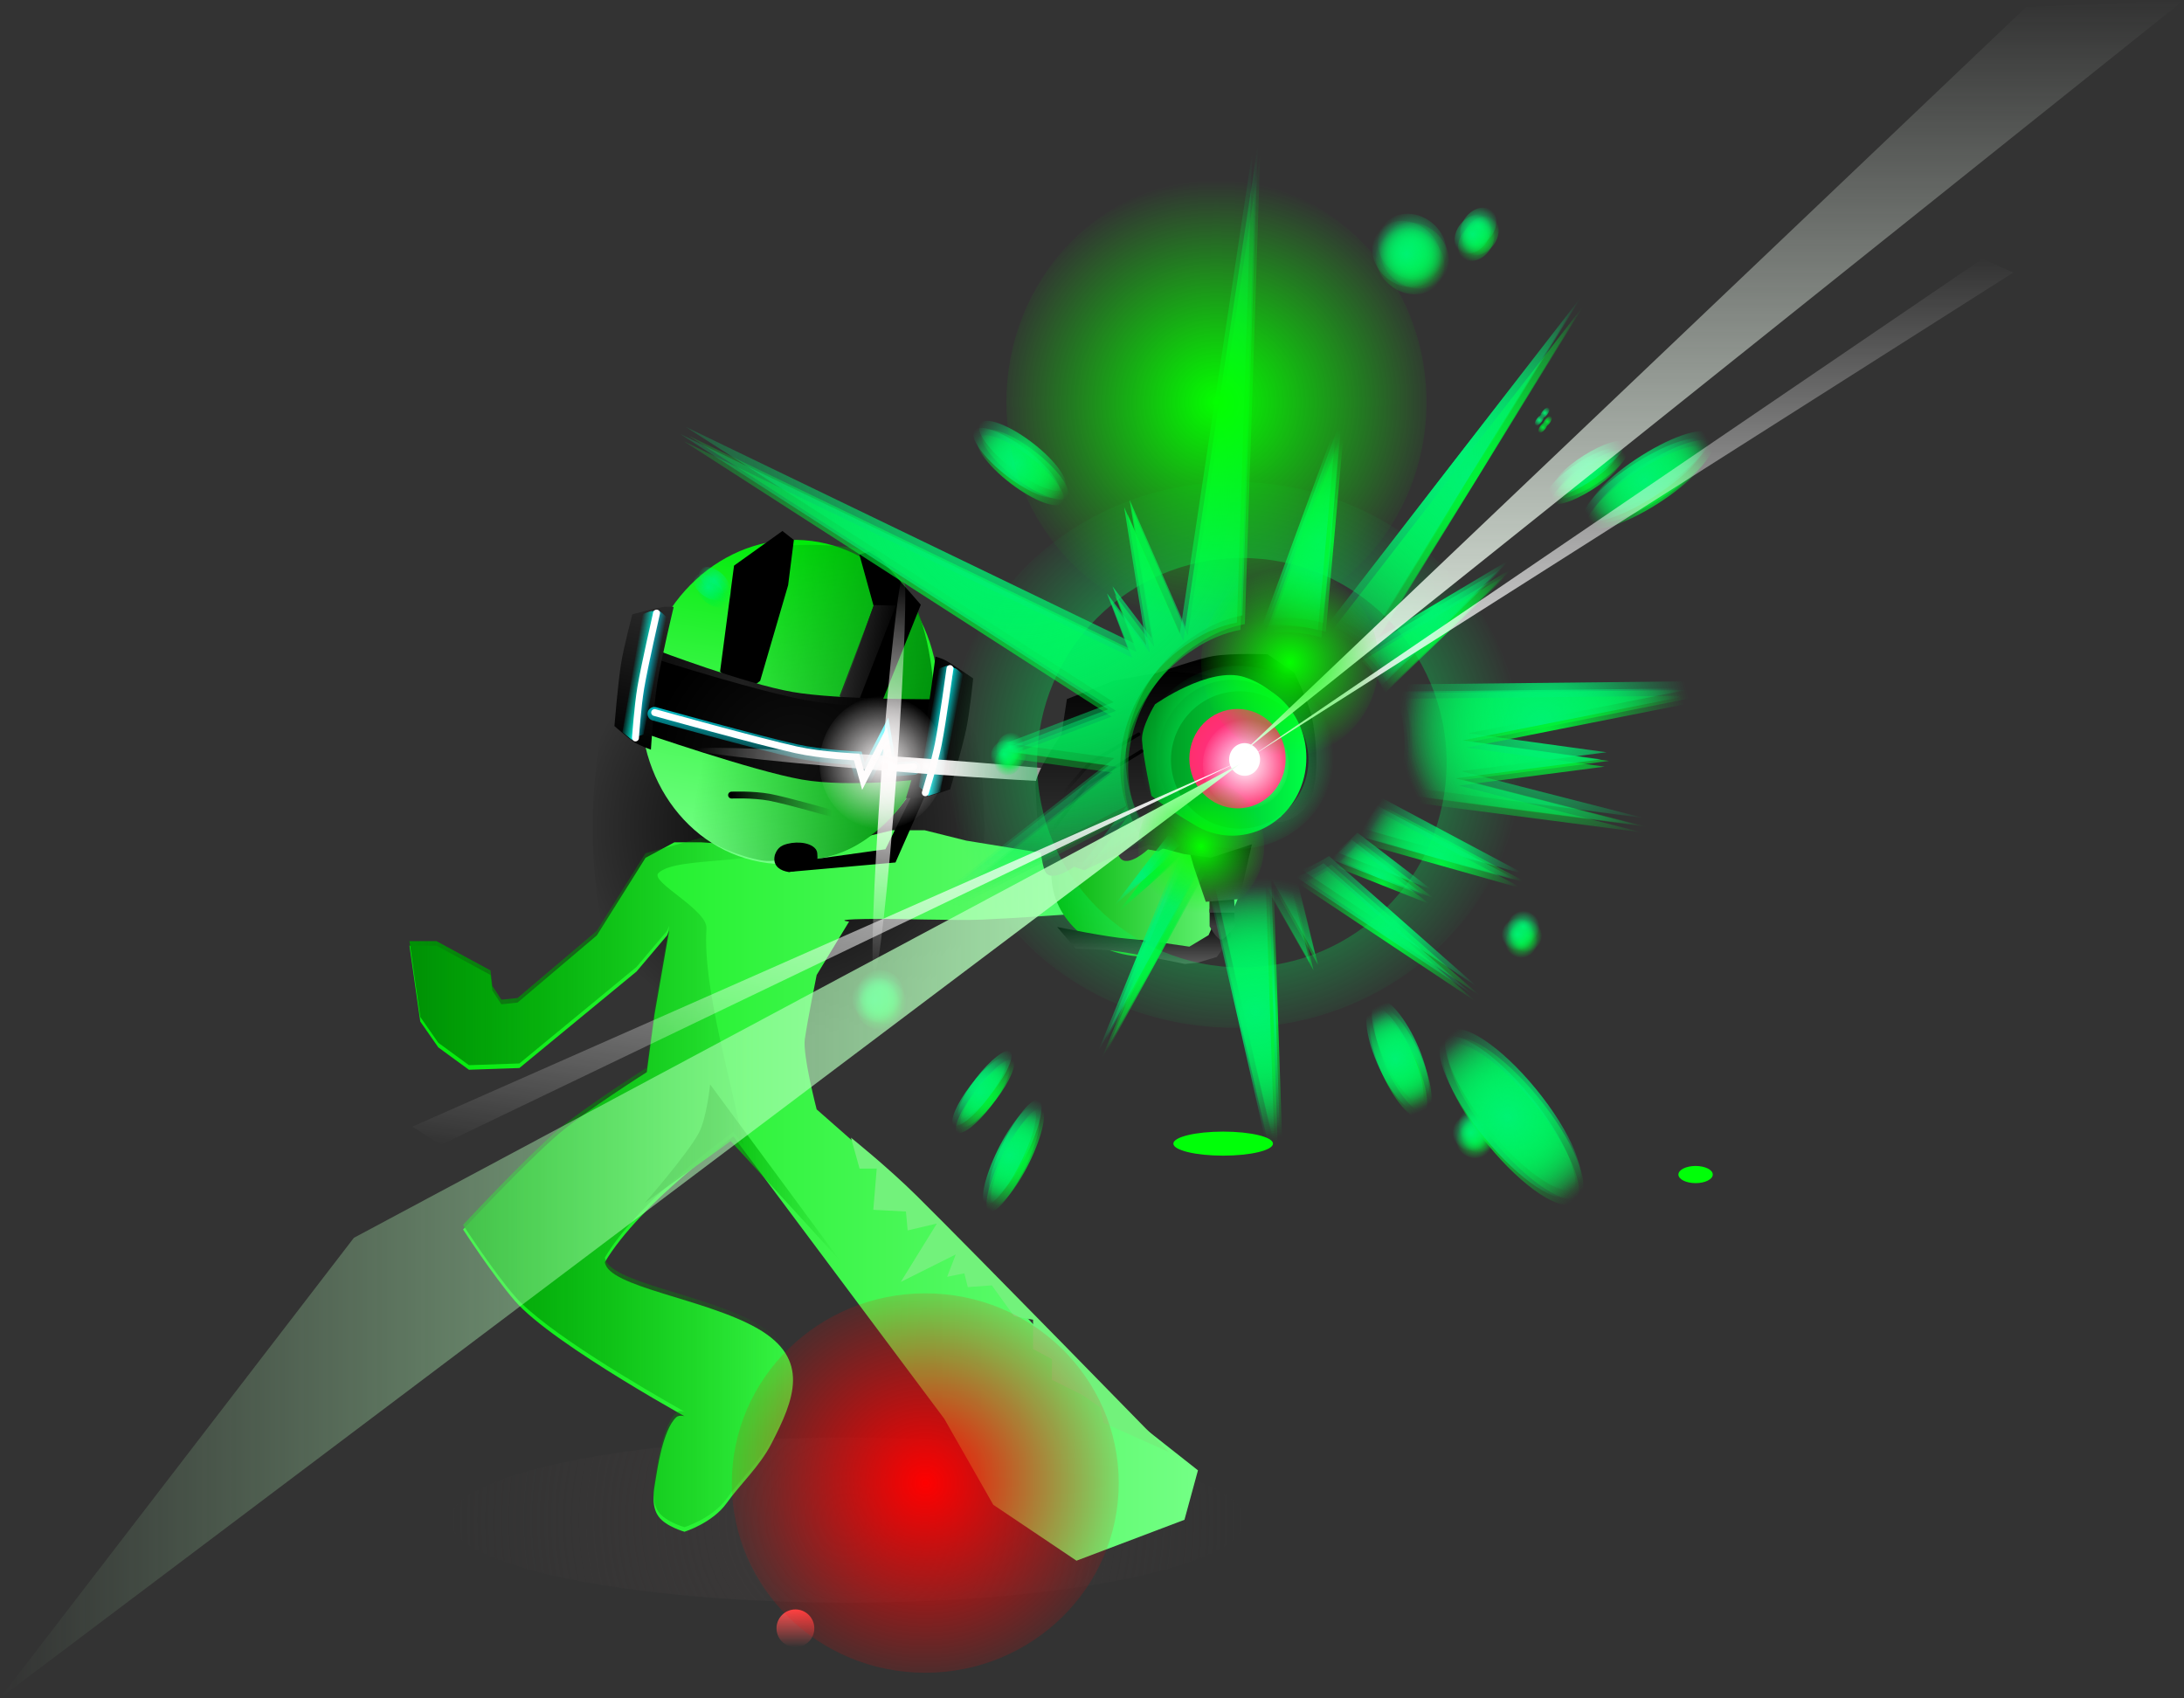 <svg version="1.1" xmlns="http://www.w3.org/2000/svg" xmlns:xlink="http://www.w3.org/1999/xlink" width="317.833" height="247.167" viewBox="0,0,317.833,247.167"><rect x="0" y="0" width="317.833" height="247.167" fill="#333333" stroke="none"/><defs><radialGradient cx="61.922" cy="184.284" r="30.617" gradientUnits="userSpaceOnUse" id="color-1"><stop offset="0" stop-color="#000000"/><stop offset="1" stop-color="#000000" stop-opacity="0"/></radialGradient><radialGradient cx="70.483" cy="285.076" r="57.808" gradientUnits="userSpaceOnUse" id="color-2"><stop offset="0" stop-color="#3c3939"/><stop offset="1" stop-color="#3c3939" stop-opacity="0"/></radialGradient><linearGradient x1="6.756" y1="241.588" x2="121.503" y2="241.588" gradientUnits="userSpaceOnUse" id="color-3"><stop offset="0" stop-color="#00eb08"/><stop offset="1" stop-color="#73ff85"/></linearGradient><linearGradient x1="50.506" y1="236.781" x2="69.506" y2="236.781" gradientUnits="userSpaceOnUse" id="color-4"><stop offset="0" stop-color="#06b90c"/><stop offset="1" stop-color="#06b90c" stop-opacity="0"/></linearGradient><linearGradient x1="6.756" y1="235.928" x2="62.574" y2="235.928" gradientUnits="userSpaceOnUse" id="color-5"><stop offset="0" stop-color="#009105"/><stop offset="1" stop-color="#009105" stop-opacity="0"/></linearGradient><linearGradient x1="66.362" y1="142.724" x2="57.827" y2="189.279" gradientUnits="userSpaceOnUse" id="color-6"><stop offset="0" stop-color="#00eb08"/><stop offset="1" stop-color="#73ff85"/></linearGradient><linearGradient x1="51.152" y1="164.135" x2="81.699" y2="169.735" gradientUnits="userSpaceOnUse" id="color-7"><stop offset="0" stop-color="#00940c" stop-opacity="0"/><stop offset="1" stop-color="#00940c"/></linearGradient><linearGradient x1="70.482" y1="158.985" x2="76.924" y2="160.166" gradientUnits="userSpaceOnUse" id="color-8"><stop offset="0" stop-color="#282828"/><stop offset="1" stop-color="#282828" stop-opacity="0"/></linearGradient><linearGradient x1="53.627" y1="180.881" x2="68.284" y2="180.881" gradientUnits="userSpaceOnUse" id="color-9"><stop offset="0" stop-color="#000000"/><stop offset="1" stop-color="#000000" stop-opacity="0"/></linearGradient><radialGradient cx="55.14" cy="163.326" r="21.122" gradientUnits="userSpaceOnUse" id="color-10"><stop offset="0" stop-color="#202020"/><stop offset="1" stop-color="#000000"/></radialGradient><radialGradient cx="62.888" cy="175.131" r="21.122" gradientUnits="userSpaceOnUse" id="color-11"><stop offset="0" stop-color="#101010"/><stop offset="1" stop-color="#000000"/></radialGradient><linearGradient x1="42.472" y1="151.658" x2="38.679" y2="172.345" gradientUnits="userSpaceOnUse" id="color-12"><stop offset="0" stop-color="#292929"/><stop offset="1" stop-color="#000000"/></linearGradient><linearGradient x1="41.099" y1="162.239" x2="39.075" y2="161.868" gradientUnits="userSpaceOnUse" id="color-13"><stop offset="0" stop-color="#00ffe6"/><stop offset="1" stop-color="#00ffe6" stop-opacity="0"/></linearGradient><linearGradient x1="40.57" y1="161.917" x2="42.594" y2="162.288" gradientUnits="userSpaceOnUse" id="color-14"><stop offset="0" stop-color="#00e6ff"/><stop offset="1" stop-color="#00e6ff" stop-opacity="0"/></linearGradient><linearGradient x1="80.903" y1="169.638" x2="87.619" y2="170.87" gradientUnits="userSpaceOnUse" id="color-15"><stop offset="0" stop-color="#000000"/><stop offset="1" stop-color="#151515"/></linearGradient><linearGradient x1="83.663" y1="170.286" x2="85.777" y2="170.673" gradientUnits="userSpaceOnUse" id="color-16"><stop offset="0" stop-color="#00ffff"/><stop offset="1" stop-color="#00ffff" stop-opacity="0"/></linearGradient><linearGradient x1="84.297" y1="170.177" x2="82.183" y2="169.79" gradientUnits="userSpaceOnUse" id="color-17"><stop offset="0" stop-color="#00ffff"/><stop offset="1" stop-color="#00ffff" stop-opacity="0"/></linearGradient><linearGradient x1="61.784" y1="168.784" x2="60.575" y2="175.377" gradientUnits="userSpaceOnUse" id="color-18"><stop offset="0" stop-color="#00f3ff"/><stop offset="1" stop-color="#00f3ff" stop-opacity="0"/></linearGradient><radialGradient cx="75.538" cy="174.83" r="9.71" gradientUnits="userSpaceOnUse" id="color-19"><stop offset="0" stop-color="#fffcfc"/><stop offset="1" stop-color="#fffcfc" stop-opacity="0"/></radialGradient><radialGradient cx="76.527" cy="176.479" r="29.13" gradientUnits="userSpaceOnUse" id="color-20"><stop offset="0" stop-color="#fffcfc"/><stop offset="1" stop-color="#fffcfc" stop-opacity="0"/></radialGradient><radialGradient cx="82.007" cy="175.35" r="33.678" gradientUnits="userSpaceOnUse" id="color-21"><stop offset="0" stop-color="#fffcfc"/><stop offset="1" stop-color="#fffcfc" stop-opacity="0"/></radialGradient><linearGradient x1="100.173" y1="191.058" x2="127.923" y2="191.058" gradientUnits="userSpaceOnUse" id="color-22"><stop offset="0" stop-color="#00b106"/><stop offset="1" stop-color="#73ff85"/></linearGradient><linearGradient x1="122.109" y1="159.54" x2="126.443" y2="186.222" gradientUnits="userSpaceOnUse" id="color-23"><stop offset="0" stop-color="#000000"/><stop offset="1" stop-color="#3c3c3c"/></linearGradient><linearGradient x1="114.901" y1="197.698" x2="114.901" y2="204.12" gradientUnits="userSpaceOnUse" id="color-24"><stop offset="0" stop-color="#000000"/><stop offset="1" stop-color="#5a5a5a"/></linearGradient><linearGradient x1="125.046" y1="195.34" x2="125.046" y2="198.637" gradientUnits="userSpaceOnUse" id="color-25"><stop offset="0" stop-color="#000000"/><stop offset="1" stop-color="#3c3c3c"/></linearGradient><linearGradient x1="125.026" y1="193.362" x2="125.026" y2="196.659" gradientUnits="userSpaceOnUse" id="color-26"><stop offset="0" stop-color="#000000"/><stop offset="1" stop-color="#3c3c3c"/></linearGradient><linearGradient x1="124.753" y1="183.208" x2="124.753" y2="195.076" gradientUnits="userSpaceOnUse" id="color-27"><stop offset="0" stop-color="#000000"/><stop offset="1" stop-color="#3c3c3c"/></linearGradient><linearGradient x1="115.752" y1="161.617" x2="115.752" y2="190.495" gradientUnits="userSpaceOnUse" id="color-28"><stop offset="0" stop-color="#000000"/><stop offset="1" stop-color="#3c3c3c"/></linearGradient><linearGradient x1="115.258" y1="173.516" x2="131.214" y2="173.516" gradientUnits="userSpaceOnUse" id="color-29"><stop offset="0" stop-color="#009622"/><stop offset="1" stop-color="#00ff46"/></linearGradient><linearGradient x1="115.696" y1="174.109" x2="137.28" y2="174.109" gradientUnits="userSpaceOnUse" id="color-30"><stop offset="0" stop-color="#009622"/><stop offset="1" stop-color="#00ff46"/></linearGradient><radialGradient cx="127.258" cy="174.241" r="7.234" gradientUnits="userSpaceOnUse" id="color-31"><stop offset="0" stop-color="#ff2e93"/><stop offset="1" stop-color="#ff2f6c"/></radialGradient><linearGradient x1="101.808" y1="176.549" x2="112.885" y2="176.549" gradientUnits="userSpaceOnUse" id="color-32"><stop offset="0" stop-color="#000000" stop-opacity="0"/><stop offset="1" stop-color="#000000"/></linearGradient><linearGradient x1="99.588" y1="178.835" x2="113.811" y2="178.835" gradientUnits="userSpaceOnUse" id="color-33"><stop offset="0" stop-color="#000000" stop-opacity="0"/><stop offset="1" stop-color="#000000"/></linearGradient><radialGradient cx="124.142" cy="76.34" r="0.003" gradientUnits="userSpaceOnUse" id="color-34"><stop offset="0" stop-color="#00f138"/><stop offset="1" stop-color="#00f138" stop-opacity="0"/></radialGradient><radialGradient cx="96.5" cy="135.708" r="60.116" gradientUnits="userSpaceOnUse" id="color-35"><stop offset="0" stop-color="#00f138"/><stop offset="1" stop-color="#00f138" stop-opacity="0"/></radialGradient><radialGradient cx="130.966" cy="211.218" r="18.317" gradientUnits="userSpaceOnUse" id="color-36"><stop offset="0" stop-color="#00f138"/><stop offset="1" stop-color="#00f138" stop-opacity="0"/></radialGradient><radialGradient cx="157.467" cy="188.918" r="11.667" gradientUnits="userSpaceOnUse" id="color-37"><stop offset="0" stop-color="#00f138"/><stop offset="1" stop-color="#00f138" stop-opacity="0"/></radialGradient><radialGradient cx="150.316" cy="199.422" r="15.359" gradientUnits="userSpaceOnUse" id="color-38"><stop offset="0" stop-color="#00f138"/><stop offset="1" stop-color="#00f138" stop-opacity="0"/></radialGradient><radialGradient cx="113.892" cy="202.959" r="14.954" gradientUnits="userSpaceOnUse" id="color-39"><stop offset="0" stop-color="#00f138"/><stop offset="1" stop-color="#00f138" stop-opacity="0"/></radialGradient><radialGradient cx="148.886" cy="191.817" r="7.254" gradientUnits="userSpaceOnUse" id="color-40"><stop offset="0" stop-color="#00f138"/><stop offset="1" stop-color="#00f138" stop-opacity="0"/></radialGradient><radialGradient cx="114.936" cy="191.829" r="5.986" gradientUnits="userSpaceOnUse" id="color-41"><stop offset="0" stop-color="#00f138"/><stop offset="1" stop-color="#00f138" stop-opacity="0"/></radialGradient><radialGradient cx="172.579" cy="169.623" r="20.789" gradientUnits="userSpaceOnUse" id="color-42"><stop offset="0" stop-color="#00f138"/><stop offset="1" stop-color="#00f138" stop-opacity="0"/></radialGradient><radialGradient cx="161.996" cy="133.38" r="29.599" gradientUnits="userSpaceOnUse" id="color-43"><stop offset="0" stop-color="#00f138"/><stop offset="1" stop-color="#00f138" stop-opacity="0"/></radialGradient><radialGradient cx="156.212" cy="153.441" r="12.407" gradientUnits="userSpaceOnUse" id="color-44"><stop offset="0" stop-color="#00f138"/><stop offset="1" stop-color="#00f138" stop-opacity="0"/></radialGradient><radialGradient cx="140.084" cy="142.537" r="15.01" gradientUnits="userSpaceOnUse" id="color-45"><stop offset="0" stop-color="#00f138"/><stop offset="1" stop-color="#00f138" stop-opacity="0"/></radialGradient><radialGradient cx="96.307" cy="131.425" r="7.775" gradientUnits="userSpaceOnUse" id="color-46"><stop offset="0" stop-color="#00f138"/><stop offset="1" stop-color="#00f138" stop-opacity="0"/></radialGradient><radialGradient cx="94.514" cy="173.803" r="2.155" gradientUnits="userSpaceOnUse" id="color-47"><stop offset="0" stop-color="#00f138"/><stop offset="1" stop-color="#00f138" stop-opacity="0"/></radialGradient><radialGradient cx="51.444" cy="149.507" r="2.522" gradientUnits="userSpaceOnUse" id="color-48"><stop offset="0" stop-color="#00f138"/><stop offset="1" stop-color="#00f138" stop-opacity="0"/></radialGradient><radialGradient cx="162.408" cy="228.915" r="2.732" gradientUnits="userSpaceOnUse" id="color-49"><stop offset="0" stop-color="#00f138"/><stop offset="1" stop-color="#00f138" stop-opacity="0"/></radialGradient><radialGradient cx="169.207" cy="200.033" r="2.394" gradientUnits="userSpaceOnUse" id="color-50"><stop offset="0" stop-color="#00f138"/><stop offset="1" stop-color="#00f138" stop-opacity="0"/></radialGradient><radialGradient cx="187.633" cy="133.905" r="9.787" gradientUnits="userSpaceOnUse" id="color-51"><stop offset="0" stop-color="#00f138"/><stop offset="1" stop-color="#00f138" stop-opacity="0"/></radialGradient><radialGradient cx="178.752" cy="132.824" r="5.717" gradientUnits="userSpaceOnUse" id="color-52"><stop offset="0" stop-color="#00f138"/><stop offset="1" stop-color="#00f138" stop-opacity="0"/></radialGradient><radialGradient cx="162.64" cy="98.132" r="3.112" gradientUnits="userSpaceOnUse" id="color-53"><stop offset="0" stop-color="#00f138"/><stop offset="1" stop-color="#00f138" stop-opacity="0"/></radialGradient><radialGradient cx="153.017" cy="101.008" r="5.253" gradientUnits="userSpaceOnUse" id="color-54"><stop offset="0" stop-color="#00f138"/><stop offset="1" stop-color="#00f138" stop-opacity="0"/></radialGradient><radialGradient cx="172.339" cy="125.187" r="0.958" gradientUnits="userSpaceOnUse" id="color-55"><stop offset="0" stop-color="#00f138"/><stop offset="1" stop-color="#00f138" stop-opacity="0"/></radialGradient><radialGradient cx="95.235" cy="232.236" r="7.711" gradientUnits="userSpaceOnUse" id="color-56"><stop offset="0" stop-color="#00f138"/><stop offset="1" stop-color="#00f138" stop-opacity="0"/></radialGradient><radialGradient cx="90.825" cy="222.968" r="6.105" gradientUnits="userSpaceOnUse" id="color-57"><stop offset="0" stop-color="#00f138"/><stop offset="1" stop-color="#00f138" stop-opacity="0"/></radialGradient><radialGradient cx="75.695" cy="209.549" r="3.467" gradientUnits="userSpaceOnUse" id="color-58"><stop offset="0" stop-color="#00f138"/><stop offset="1" stop-color="#00f138" stop-opacity="0"/></radialGradient><radialGradient cx="167.703" cy="226.611" r="14.313" gradientUnits="userSpaceOnUse" id="color-59"><stop offset="0" stop-color="#00f138"/><stop offset="1" stop-color="#00f138" stop-opacity="0"/></radialGradient><radialGradient cx="151.335" cy="218.135" r="7.422" gradientUnits="userSpaceOnUse" id="color-60"><stop offset="0" stop-color="#00f138"/><stop offset="1" stop-color="#00f138" stop-opacity="0"/></radialGradient><radialGradient cx="123.789" cy="75.079" r="0.003" gradientUnits="userSpaceOnUse" id="color-61"><stop offset="0" stop-color="#00f273"/><stop offset="1" stop-color="#00f273" stop-opacity="0"/></radialGradient><radialGradient cx="96.147" cy="134.447" r="60.116" gradientUnits="userSpaceOnUse" id="color-62"><stop offset="0" stop-color="#00f273"/><stop offset="1" stop-color="#00f273" stop-opacity="0"/></radialGradient><radialGradient cx="130.613" cy="209.956" r="18.317" gradientUnits="userSpaceOnUse" id="color-63"><stop offset="0" stop-color="#00f273"/><stop offset="1" stop-color="#00f273" stop-opacity="0"/></radialGradient><radialGradient cx="157.114" cy="187.657" r="11.667" gradientUnits="userSpaceOnUse" id="color-64"><stop offset="0" stop-color="#00f273"/><stop offset="1" stop-color="#00f273" stop-opacity="0"/></radialGradient><radialGradient cx="149.963" cy="198.161" r="15.359" gradientUnits="userSpaceOnUse" id="color-65"><stop offset="0" stop-color="#00f273"/><stop offset="1" stop-color="#00f273" stop-opacity="0"/></radialGradient><radialGradient cx="113.539" cy="201.697" r="14.954" gradientUnits="userSpaceOnUse" id="color-66"><stop offset="0" stop-color="#00f273"/><stop offset="1" stop-color="#00f273" stop-opacity="0"/></radialGradient><radialGradient cx="148.533" cy="190.556" r="7.254" gradientUnits="userSpaceOnUse" id="color-67"><stop offset="0" stop-color="#00f273"/><stop offset="1" stop-color="#00f273" stop-opacity="0"/></radialGradient><radialGradient cx="114.584" cy="190.568" r="5.986" gradientUnits="userSpaceOnUse" id="color-68"><stop offset="0" stop-color="#00f273"/><stop offset="1" stop-color="#00f273" stop-opacity="0"/></radialGradient><radialGradient cx="172.226" cy="168.362" r="20.789" gradientUnits="userSpaceOnUse" id="color-69"><stop offset="0" stop-color="#00f273"/><stop offset="1" stop-color="#00f273" stop-opacity="0"/></radialGradient><radialGradient cx="161.643" cy="132.119" r="29.599" gradientUnits="userSpaceOnUse" id="color-70"><stop offset="0" stop-color="#00f273"/><stop offset="1" stop-color="#00f273" stop-opacity="0"/></radialGradient><radialGradient cx="155.859" cy="152.18" r="12.407" gradientUnits="userSpaceOnUse" id="color-71"><stop offset="0" stop-color="#00f273"/><stop offset="1" stop-color="#00f273" stop-opacity="0"/></radialGradient><radialGradient cx="139.731" cy="141.276" r="15.01" gradientUnits="userSpaceOnUse" id="color-72"><stop offset="0" stop-color="#00f273"/><stop offset="1" stop-color="#00f273" stop-opacity="0"/></radialGradient><radialGradient cx="95.954" cy="130.163" r="7.775" gradientUnits="userSpaceOnUse" id="color-73"><stop offset="0" stop-color="#00f273"/><stop offset="1" stop-color="#00f273" stop-opacity="0"/></radialGradient><radialGradient cx="94.161" cy="172.542" r="2.155" gradientUnits="userSpaceOnUse" id="color-74"><stop offset="0" stop-color="#00f273"/><stop offset="1" stop-color="#00f273" stop-opacity="0"/></radialGradient><radialGradient cx="51.092" cy="148.246" r="2.522" gradientUnits="userSpaceOnUse" id="color-75"><stop offset="0" stop-color="#00f273"/><stop offset="1" stop-color="#00f273" stop-opacity="0"/></radialGradient><radialGradient cx="162.055" cy="227.653" r="2.732" gradientUnits="userSpaceOnUse" id="color-76"><stop offset="0" stop-color="#00f273"/><stop offset="1" stop-color="#00f273" stop-opacity="0"/></radialGradient><radialGradient cx="168.854" cy="198.772" r="2.394" gradientUnits="userSpaceOnUse" id="color-77"><stop offset="0" stop-color="#00f273"/><stop offset="1" stop-color="#00f273" stop-opacity="0"/></radialGradient><radialGradient cx="187.28" cy="132.644" r="9.787" gradientUnits="userSpaceOnUse" id="color-78"><stop offset="0" stop-color="#00f273"/><stop offset="1" stop-color="#00f273" stop-opacity="0"/></radialGradient><radialGradient cx="178.399" cy="131.562" r="5.717" gradientUnits="userSpaceOnUse" id="color-79"><stop offset="0" stop-color="#00f273"/><stop offset="1" stop-color="#00f273" stop-opacity="0"/></radialGradient><radialGradient cx="162.287" cy="96.87" r="3.112" gradientUnits="userSpaceOnUse" id="color-80"><stop offset="0" stop-color="#00f273"/><stop offset="1" stop-color="#00f273" stop-opacity="0"/></radialGradient><radialGradient cx="152.664" cy="99.747" r="5.253" gradientUnits="userSpaceOnUse" id="color-81"><stop offset="0" stop-color="#00f273"/><stop offset="1" stop-color="#00f273" stop-opacity="0"/></radialGradient><radialGradient cx="171.986" cy="123.926" r="0.958" gradientUnits="userSpaceOnUse" id="color-82"><stop offset="0" stop-color="#00f273"/><stop offset="1" stop-color="#00f273" stop-opacity="0"/></radialGradient><radialGradient cx="94.882" cy="230.975" r="7.711" gradientUnits="userSpaceOnUse" id="color-83"><stop offset="0" stop-color="#00f273"/><stop offset="1" stop-color="#00f273" stop-opacity="0"/></radialGradient><radialGradient cx="90.472" cy="221.707" r="6.105" gradientUnits="userSpaceOnUse" id="color-84"><stop offset="0" stop-color="#00f273"/><stop offset="1" stop-color="#00f273" stop-opacity="0"/></radialGradient><radialGradient cx="75.342" cy="208.288" r="3.467" gradientUnits="userSpaceOnUse" id="color-85"><stop offset="0" stop-color="#00f273"/><stop offset="1" stop-color="#00f273" stop-opacity="0"/></radialGradient><radialGradient cx="167.35" cy="225.35" r="14.313" gradientUnits="userSpaceOnUse" id="color-86"><stop offset="0" stop-color="#00f273"/><stop offset="1" stop-color="#00f273" stop-opacity="0"/></radialGradient><radialGradient cx="150.982" cy="216.874" r="7.422" gradientUnits="userSpaceOnUse" id="color-87"><stop offset="0" stop-color="#00f273"/><stop offset="1" stop-color="#00f273" stop-opacity="0"/></radialGradient><radialGradient cx="123.504" cy="77.171" r="0.003" gradientUnits="userSpaceOnUse" id="color-88"><stop offset="0" stop-color="#00f138"/><stop offset="1" stop-color="#00f138" stop-opacity="0"/></radialGradient><radialGradient cx="95.862" cy="136.539" r="60.116" gradientUnits="userSpaceOnUse" id="color-89"><stop offset="0" stop-color="#00f138"/><stop offset="1" stop-color="#00f138" stop-opacity="0"/></radialGradient><radialGradient cx="130.328" cy="212.049" r="18.317" gradientUnits="userSpaceOnUse" id="color-90"><stop offset="0" stop-color="#00f138"/><stop offset="1" stop-color="#00f138" stop-opacity="0"/></radialGradient><radialGradient cx="156.829" cy="189.749" r="11.667" gradientUnits="userSpaceOnUse" id="color-91"><stop offset="0" stop-color="#00f138"/><stop offset="1" stop-color="#00f138" stop-opacity="0"/></radialGradient><radialGradient cx="149.678" cy="200.253" r="15.359" gradientUnits="userSpaceOnUse" id="color-92"><stop offset="0" stop-color="#00f138"/><stop offset="1" stop-color="#00f138" stop-opacity="0"/></radialGradient><radialGradient cx="113.254" cy="203.79" r="14.954" gradientUnits="userSpaceOnUse" id="color-93"><stop offset="0" stop-color="#00f138"/><stop offset="1" stop-color="#00f138" stop-opacity="0"/></radialGradient><radialGradient cx="148.249" cy="192.649" r="7.254" gradientUnits="userSpaceOnUse" id="color-94"><stop offset="0" stop-color="#00f138"/><stop offset="1" stop-color="#00f138" stop-opacity="0"/></radialGradient><radialGradient cx="114.299" cy="192.66" r="5.986" gradientUnits="userSpaceOnUse" id="color-95"><stop offset="0" stop-color="#00f138"/><stop offset="1" stop-color="#00f138" stop-opacity="0"/></radialGradient><radialGradient cx="171.941" cy="170.455" r="20.789" gradientUnits="userSpaceOnUse" id="color-96"><stop offset="0" stop-color="#00f138"/><stop offset="1" stop-color="#00f138" stop-opacity="0"/></radialGradient><radialGradient cx="161.358" cy="134.211" r="29.599" gradientUnits="userSpaceOnUse" id="color-97"><stop offset="0" stop-color="#00f138"/><stop offset="1" stop-color="#00f138" stop-opacity="0"/></radialGradient><radialGradient cx="155.574" cy="154.273" r="12.407" gradientUnits="userSpaceOnUse" id="color-98"><stop offset="0" stop-color="#00f138"/><stop offset="1" stop-color="#00f138" stop-opacity="0"/></radialGradient><radialGradient cx="139.446" cy="143.368" r="15.01" gradientUnits="userSpaceOnUse" id="color-99"><stop offset="0" stop-color="#00f138"/><stop offset="1" stop-color="#00f138" stop-opacity="0"/></radialGradient><radialGradient cx="95.669" cy="132.256" r="7.775" gradientUnits="userSpaceOnUse" id="color-100"><stop offset="0" stop-color="#00f138"/><stop offset="1" stop-color="#00f138" stop-opacity="0"/></radialGradient><radialGradient cx="93.876" cy="174.635" r="2.155" gradientUnits="userSpaceOnUse" id="color-101"><stop offset="0" stop-color="#00f138"/><stop offset="1" stop-color="#00f138" stop-opacity="0"/></radialGradient><radialGradient cx="50.807" cy="150.339" r="2.522" gradientUnits="userSpaceOnUse" id="color-102"><stop offset="0" stop-color="#00f138"/><stop offset="1" stop-color="#00f138" stop-opacity="0"/></radialGradient><radialGradient cx="161.77" cy="229.746" r="2.732" gradientUnits="userSpaceOnUse" id="color-103"><stop offset="0" stop-color="#00f138"/><stop offset="1" stop-color="#00f138" stop-opacity="0"/></radialGradient><radialGradient cx="168.569" cy="200.864" r="2.394" gradientUnits="userSpaceOnUse" id="color-104"><stop offset="0" stop-color="#00f138"/><stop offset="1" stop-color="#00f138" stop-opacity="0"/></radialGradient><radialGradient cx="186.995" cy="134.736" r="9.787" gradientUnits="userSpaceOnUse" id="color-105"><stop offset="0" stop-color="#00f138"/><stop offset="1" stop-color="#00f138" stop-opacity="0"/></radialGradient><radialGradient cx="178.114" cy="133.655" r="5.717" gradientUnits="userSpaceOnUse" id="color-106"><stop offset="0" stop-color="#00f138"/><stop offset="1" stop-color="#00f138" stop-opacity="0"/></radialGradient><radialGradient cx="162.002" cy="98.963" r="3.112" gradientUnits="userSpaceOnUse" id="color-107"><stop offset="0" stop-color="#00f138"/><stop offset="1" stop-color="#00f138" stop-opacity="0"/></radialGradient><radialGradient cx="152.379" cy="101.839" r="5.253" gradientUnits="userSpaceOnUse" id="color-108"><stop offset="0" stop-color="#00f138"/><stop offset="1" stop-color="#00f138" stop-opacity="0"/></radialGradient><radialGradient cx="171.701" cy="126.019" r="0.958" gradientUnits="userSpaceOnUse" id="color-109"><stop offset="0" stop-color="#00f138"/><stop offset="1" stop-color="#00f138" stop-opacity="0"/></radialGradient><radialGradient cx="94.597" cy="233.068" r="7.711" gradientUnits="userSpaceOnUse" id="color-110"><stop offset="0" stop-color="#00f138"/><stop offset="1" stop-color="#00f138" stop-opacity="0"/></radialGradient><radialGradient cx="90.187" cy="223.8" r="6.105" gradientUnits="userSpaceOnUse" id="color-111"><stop offset="0" stop-color="#00f138"/><stop offset="1" stop-color="#00f138" stop-opacity="0"/></radialGradient><radialGradient cx="75.057" cy="210.38" r="3.467" gradientUnits="userSpaceOnUse" id="color-112"><stop offset="0" stop-color="#00f138"/><stop offset="1" stop-color="#00f138" stop-opacity="0"/></radialGradient><radialGradient cx="167.065" cy="227.443" r="14.313" gradientUnits="userSpaceOnUse" id="color-113"><stop offset="0" stop-color="#00f138"/><stop offset="1" stop-color="#00f138" stop-opacity="0"/></radialGradient><radialGradient cx="150.697" cy="218.967" r="7.422" gradientUnits="userSpaceOnUse" id="color-114"><stop offset="0" stop-color="#00f138"/><stop offset="1" stop-color="#00f138" stop-opacity="0"/></radialGradient><radialGradient cx="122.992" cy="76.118" r="0.003" gradientUnits="userSpaceOnUse" id="color-115"><stop offset="0" stop-color="#00f273"/><stop offset="1" stop-color="#00f273" stop-opacity="0"/></radialGradient><radialGradient cx="95.35" cy="135.486" r="60.116" gradientUnits="userSpaceOnUse" id="color-116"><stop offset="0" stop-color="#00f273"/><stop offset="1" stop-color="#00f273" stop-opacity="0"/></radialGradient><radialGradient cx="129.816" cy="210.996" r="18.317" gradientUnits="userSpaceOnUse" id="color-117"><stop offset="0" stop-color="#00f273"/><stop offset="1" stop-color="#00f273" stop-opacity="0"/></radialGradient><radialGradient cx="156.317" cy="188.696" r="11.667" gradientUnits="userSpaceOnUse" id="color-118"><stop offset="0" stop-color="#00f273"/><stop offset="1" stop-color="#00f273" stop-opacity="0"/></radialGradient><radialGradient cx="149.166" cy="199.2" r="15.359" gradientUnits="userSpaceOnUse" id="color-119"><stop offset="0" stop-color="#00f273"/><stop offset="1" stop-color="#00f273" stop-opacity="0"/></radialGradient><radialGradient cx="112.742" cy="202.737" r="14.954" gradientUnits="userSpaceOnUse" id="color-120"><stop offset="0" stop-color="#00f273"/><stop offset="1" stop-color="#00f273" stop-opacity="0"/></radialGradient><radialGradient cx="147.736" cy="191.595" r="7.254" gradientUnits="userSpaceOnUse" id="color-121"><stop offset="0" stop-color="#00f273"/><stop offset="1" stop-color="#00f273" stop-opacity="0"/></radialGradient><radialGradient cx="113.786" cy="191.607" r="5.986" gradientUnits="userSpaceOnUse" id="color-122"><stop offset="0" stop-color="#00f273"/><stop offset="1" stop-color="#00f273" stop-opacity="0"/></radialGradient><radialGradient cx="171.429" cy="169.401" r="20.789" gradientUnits="userSpaceOnUse" id="color-123"><stop offset="0" stop-color="#00f273"/><stop offset="1" stop-color="#00f273" stop-opacity="0"/></radialGradient><radialGradient cx="160.846" cy="133.158" r="29.599" gradientUnits="userSpaceOnUse" id="color-124"><stop offset="0" stop-color="#00f273"/><stop offset="1" stop-color="#00f273" stop-opacity="0"/></radialGradient><radialGradient cx="155.062" cy="153.219" r="12.407" gradientUnits="userSpaceOnUse" id="color-125"><stop offset="0" stop-color="#00f273"/><stop offset="1" stop-color="#00f273" stop-opacity="0"/></radialGradient><radialGradient cx="138.934" cy="142.315" r="15.01" gradientUnits="userSpaceOnUse" id="color-126"><stop offset="0" stop-color="#00f273"/><stop offset="1" stop-color="#00f273" stop-opacity="0"/></radialGradient><radialGradient cx="95.157" cy="131.203" r="7.775" gradientUnits="userSpaceOnUse" id="color-127"><stop offset="0" stop-color="#00f273"/><stop offset="1" stop-color="#00f273" stop-opacity="0"/></radialGradient><radialGradient cx="93.364" cy="173.581" r="2.155" gradientUnits="userSpaceOnUse" id="color-128"><stop offset="0" stop-color="#00f273"/><stop offset="1" stop-color="#00f273" stop-opacity="0"/></radialGradient><radialGradient cx="50.294" cy="149.285" r="2.522" gradientUnits="userSpaceOnUse" id="color-129"><stop offset="0" stop-color="#00f273"/><stop offset="1" stop-color="#00f273" stop-opacity="0"/></radialGradient><radialGradient cx="161.258" cy="228.692" r="2.732" gradientUnits="userSpaceOnUse" id="color-130"><stop offset="0" stop-color="#00f273"/><stop offset="1" stop-color="#00f273" stop-opacity="0"/></radialGradient><radialGradient cx="168.056" cy="199.811" r="2.394" gradientUnits="userSpaceOnUse" id="color-131"><stop offset="0" stop-color="#00f273"/><stop offset="1" stop-color="#00f273" stop-opacity="0"/></radialGradient><radialGradient cx="186.483" cy="133.683" r="9.787" gradientUnits="userSpaceOnUse" id="color-132"><stop offset="0" stop-color="#00f273"/><stop offset="1" stop-color="#00f273" stop-opacity="0"/></radialGradient><radialGradient cx="177.601" cy="132.601" r="5.717" gradientUnits="userSpaceOnUse" id="color-133"><stop offset="0" stop-color="#00f273"/><stop offset="1" stop-color="#00f273" stop-opacity="0"/></radialGradient><radialGradient cx="161.49" cy="97.909" r="3.112" gradientUnits="userSpaceOnUse" id="color-134"><stop offset="0" stop-color="#00f273"/><stop offset="1" stop-color="#00f273" stop-opacity="0"/></radialGradient><radialGradient cx="151.867" cy="100.786" r="5.253" gradientUnits="userSpaceOnUse" id="color-135"><stop offset="0" stop-color="#00f273"/><stop offset="1" stop-color="#00f273" stop-opacity="0"/></radialGradient><radialGradient cx="171.189" cy="124.965" r="0.958" gradientUnits="userSpaceOnUse" id="color-136"><stop offset="0" stop-color="#00f273"/><stop offset="1" stop-color="#00f273" stop-opacity="0"/></radialGradient><radialGradient cx="94.084" cy="232.014" r="7.711" gradientUnits="userSpaceOnUse" id="color-137"><stop offset="0" stop-color="#00f273"/><stop offset="1" stop-color="#00f273" stop-opacity="0"/></radialGradient><radialGradient cx="89.674" cy="222.746" r="6.105" gradientUnits="userSpaceOnUse" id="color-138"><stop offset="0" stop-color="#00f273"/><stop offset="1" stop-color="#00f273" stop-opacity="0"/></radialGradient><radialGradient cx="74.545" cy="209.327" r="3.467" gradientUnits="userSpaceOnUse" id="color-139"><stop offset="0" stop-color="#00f273"/><stop offset="1" stop-color="#00f273" stop-opacity="0"/></radialGradient><radialGradient cx="166.553" cy="226.389" r="14.313" gradientUnits="userSpaceOnUse" id="color-140"><stop offset="0" stop-color="#00f273"/><stop offset="1" stop-color="#00f273" stop-opacity="0"/></radialGradient><radialGradient cx="150.185" cy="217.913" r="7.422" gradientUnits="userSpaceOnUse" id="color-141"><stop offset="0" stop-color="#00f273"/><stop offset="1" stop-color="#00f273" stop-opacity="0"/></radialGradient><radialGradient cx="127.22" cy="174.047" r="14.071" gradientUnits="userSpaceOnUse" id="color-142"><stop offset="0" stop-color="#00ff5f"/><stop offset="1" stop-color="#00ff5f" stop-opacity="0"/></radialGradient><radialGradient cx="126.827" cy="173.688" r="41.929" gradientUnits="userSpaceOnUse" id="color-143"><stop offset="0" stop-color="#00ff5f"/><stop offset="1" stop-color="#00ff5f" stop-opacity="0"/></radialGradient><linearGradient x1="196.5" y1="63.819" x2="196.5" y2="173.365" gradientUnits="userSpaceOnUse" id="color-144"><stop offset="0" stop-color="#f3fff3" stop-opacity="0"/><stop offset="1" stop-color="#f3fff3"/></linearGradient><linearGradient x1="184.667" y1="101.485" x2="184.667" y2="173.985" gradientUnits="userSpaceOnUse" id="color-145"><stop offset="0" stop-color="#ffffff" stop-opacity="0"/><stop offset="1" stop-color="#ffffff"/></linearGradient><linearGradient x1="-52.833" y1="242.985" x2="127.667" y2="242.985" gradientUnits="userSpaceOnUse" id="color-146"><stop offset="0" stop-color="#b5ffbb" stop-opacity="0"/><stop offset="1" stop-color="#b5ffbb"/></linearGradient><linearGradient x1="61.75" y1="238.078" x2="72.583" y2="166.392" gradientUnits="userSpaceOnUse" id="color-147"><stop offset="0" stop-color="#ffffff" stop-opacity="0"/><stop offset="1" stop-color="#ffffff"/></linearGradient><radialGradient cx="128.458" cy="175.081" r="6.597" gradientUnits="userSpaceOnUse" id="color-148"><stop offset="0" stop-color="#ffffff"/><stop offset="1" stop-color="#ffffff" stop-opacity="0"/></radialGradient><radialGradient cx="134.883" cy="160.204" r="13.679" gradientUnits="userSpaceOnUse" id="color-149"><stop offset="0" stop-color="#04ff00"/><stop offset="1" stop-color="#04ff00" stop-opacity="0"/></radialGradient><radialGradient cx="121.966" cy="187.006" r="9.71" gradientUnits="userSpaceOnUse" id="color-150"><stop offset="0" stop-color="#04ff00"/><stop offset="1" stop-color="#04ff00" stop-opacity="0"/></radialGradient><radialGradient cx="124.193" cy="122.365" r="32.351" gradientUnits="userSpaceOnUse" id="color-151"><stop offset="0" stop-color="#04ff00"/><stop offset="1" stop-color="#04ff00" stop-opacity="0"/></radialGradient><linearGradient x1="62.922" y1="298.074" x2="62.922" y2="303.574" gradientUnits="userSpaceOnUse" id="color-152"><stop offset="0" stop-color="#ff4e4e"/><stop offset="1" stop-color="#ff4e4e" stop-opacity="0"/></linearGradient><radialGradient cx="81.821" cy="279.679" r="32.085" gradientUnits="userSpaceOnUse" id="color-153"><stop offset="0" stop-color="#ff0000"/><stop offset="1" stop-color="#ff0000" stop-opacity="0"/></radialGradient></defs><g transform="translate(52.833,-63.819)"><g data-paper-data="{&quot;isPaintingLayer&quot;:true}" fill-rule="nonzero" stroke-linejoin="miter" stroke-miterlimit="10" stroke-dasharray="" stroke-dashoffset="0" style="mix-blend-mode: normal"><path d="M90.422,184.284c0,25.957 -12.76,47 -28.5,47c-15.74,0 -28.5,-21.043 -28.5,-47c0,-25.957 12.76,-47 28.5,-47c15.74,0 28.5,21.043 28.5,47z" fill="url(#color-1)" stroke="none" stroke-width="0" stroke-linecap="butt"/><path d="M128.29,285.076c0,6.634 -25.881,12.012 -57.808,12.012c-31.926,0 -57.808,-5.378 -57.808,-12.012c0,-6.634 25.881,-12.012 57.808,-12.012c31.926,0 57.808,5.378 57.808,12.012z" fill="url(#color-2)" stroke="none" stroke-width="0" stroke-linecap="butt"/><g stroke="#000000" stroke-width="0" stroke-linecap="round"><path d="M121.503,277.829l-1.964,7.202l-15.714,5.949l-12.113,-8.141l-7.121,-12.51l-30.692,-41.096c0,0 -13.538,9.63 -18.702,18.285c0.416,3.64 14.607,5.295 22.228,9.671c7.72,4.433 5.341,10.316 1.999,16.773c-1.708,3.3 -4.606,5.965 -6.492,8.618c-2.078,2.923 -6.153,4.187 -6.153,4.187c0,0 -2.717,-0.758 -3.769,-2.209c-1.165,-1.606 -0.666,-3.984 -0.412,-5.474c0.207,-1.217 1.006,-7.084 2.947,-8.949c1.05,-1.009 3.849,1.276 3.849,1.276c0,0 -21.735,-11.808 -27.311,-18.262c-3.192,-3.694 -7.528,-10.38 -7.528,-10.38c0,0 9.076,-9.768 13.901,-13.899c3.882,-3.323 12.84,-8.996 12.84,-8.996l1.122,-8.377l2.36,-13.539l2.098,-4.263l-2.622,6.27l-4.458,5.266l-17.044,14.044l-7.342,0.251l-4.458,-3.26l-2.622,-3.762l-1.573,-11.034h3.933l7.866,4.263l0.262,2.257l1.311,2.006l2.36,-0.251l11.537,-9.781l7.08,-11.285l4.195,-2.257h3.933l15.732,1.003l8.915,-2.006l3.146,-0.752h4.72l6.031,1.505l12.324,2.006c0,0 3.697,0.647 6.362,0.352c2.591,-0.287 9.413,-2.098 9.413,-2.098l-0.305,9.52c0,0 -16.777,1.329 -25.424,1.718c-4.104,0.185 -11.802,-0.18 -17.047,-0.09c-4.974,0.085 -2.367,0.378 -2.367,0.378l-4.72,7.774c0,0 -1.292,6.362 -1.72,9.318c-0.337,2.325 1.72,10.243 1.72,10.243l13.986,12.3l25.543,27.647z" fill="url(#color-3)"/><path d="M41.006,238.906c0,0 6.061,-6.917 7.813,-10.1c1.197,-2.173 1.687,-7.15 1.687,-7.15l19,25.75l-16,-17.5z" fill="url(#color-4)"/><path d="M80.557,237.854c8.265,8.176 36.699,37.302 36.699,37.302l-9.5,-4.25l-0.5,-2.25l-2.5,-1.75l-4.5,-2.25v-3l-2.75,-1.5v-4.25l-2.75,-0.5l-3.25,-4.5l-3.5,0.25l-0.5,-2l-2.5,0.5l1.25,-3.25l-8,4l5.25,-8.5l-4.25,1l-0.25,-2.75l-4.75,-0.25l0.5,-6h-2.5l-1.25,-4.5c0,0 5.335,4.277 9.551,8.448z" fill="#72f27b"/><path d="M53.899,228.566c0,0 -13.538,9.63 -18.702,18.285c0.416,3.64 14.607,5.295 22.228,9.671c7.72,4.433 5.341,10.316 1.999,16.773c-1.708,3.3 -4.606,5.965 -6.492,8.618c-2.078,2.923 -6.153,4.187 -6.153,4.187c0,0 -2.717,-0.758 -3.769,-2.209c-1.165,-1.606 -0.666,-3.984 -0.412,-5.474c0.207,-1.217 1.006,-7.084 2.947,-8.949c0.298,-0.286 0.736,-0.307 1.211,-0.191c-5.962,-3.363 -20.296,-11.728 -24.673,-16.795c-3.192,-3.694 -7.528,-10.38 -7.528,-10.38c0,0 9.076,-9.768 13.901,-13.899c3.882,-3.323 12.84,-8.996 12.84,-8.996l1.122,-8.377l2.135,-12.249l-0.3,0.716l-4.458,5.266l-17.044,14.044l-7.342,0.251l-4.458,-3.26l-2.622,-3.762l-1.573,-11.034h3.933l7.866,4.263l0.262,2.257l1.311,2.006l2.36,-0.251l11.537,-9.781l7.08,-11.285l8.128,-2.257l11.903,0.759c-2.211,3.45 -15.588,1.785 -18.161,4.396c-1.249,1.267 7.183,5.325 7.005,8.047c-0.574,8.783 3.77,22.41 5.349,31.524z" fill="url(#color-5)"/></g><g><g><path d="M66.362,142.724c11.722,2.149 19.314,14.313 16.957,27.169c-2.357,12.856 -13.77,21.535 -25.492,19.386c-11.722,-2.149 -19.314,-14.313 -16.957,-27.169c2.357,-12.856 13.77,-21.535 25.492,-19.386z" data-paper-data="{&quot;index&quot;:null}" fill="url(#color-6)" stroke="#000000" stroke-width="0" stroke-linecap="butt"/><path d="M83.172,170.005c-2.207,12.038 -12.307,20.273 -20.742,18.727c-0.974,-0.178 -2.284,0.671 -4.433,0.318c-3.165,-0.52 -7.349,-2.361 -8.4,-3.426c-4.422,-4.475 -0.022,-12.887 1.556,-21.49c1.451,-7.915 1.066,-16.817 6.188,-19.824c2.669,-1.567 9.911,-1.233 12.832,-0.922c14.389,1.53 13,26.617 13,26.617z" data-paper-data="{&quot;index&quot;:null}" fill="url(#color-7)" stroke="#000000" stroke-width="0" stroke-linecap="butt"/><path d="M62.395,189.581l13.794,-1.921l4.647,-9.44l1.252,0.09l-4.771,10.808l-14.825,1.315" fill="#000000" stroke="#000000" stroke-width="0.5" stroke-linecap="round"/><g fill="#000000" stroke="#000000" stroke-width="0" stroke-linecap="round"><path d="M62.696,142.413l-0.836,6.588l-4.063,13.907l-2.519,1.979l-3.319,-3.337l2.031,-15.404l7.044,-5.044z"/></g><path d="M62.001,190.251c-1,-0.183 -1.866,-0.626 -1.6,-1.799c0,0 0.199,-0.84 0.926,-1.144c1.349,-0.564 3.51,-0.471 4.184,0.444c0.183,0.248 0.12,1.327 0.044,1.744z" fill="#000000" stroke="#000000" stroke-width="1" stroke-linecap="butt"/><g stroke-width="0" stroke-linecap="round"><g data-paper-data="{&quot;index&quot;:null}" fill="#000000" stroke="#000000"><path d="M74.253,143.924l6.919,7.911l-5.627,14.091l-4.28,1.901l-1.66,-2.707l4.69,-13.132l-2.059,-7.444z"/></g><path d="M74.359,151.88l3.179,0.088l-6.04,15.513l-2.14,-2.371z" fill="url(#color-8)" stroke="#ff0000"/></g><path d="M53.627,179.546c0,0 3.085,-0.129 5.5,0.314c2.469,0.453 9.157,2.373 9.157,2.373" fill="none" stroke="url(#color-9)" stroke-width="1" stroke-linecap="round"/><path d="M42.674,158.426c0,0 12.865,4.888 19.784,6.102c6.691,1.173 21.068,1.063 21.068,1.063l-2.443,10.099c0,0 -14.04,1.565 -20.991,0.344c-7.093,-1.246 -20.119,-7.139 -20.119,-7.139z" fill="url(#color-10)" stroke="#ffffff" stroke-width="0" stroke-linecap="round"/><path d="M43.188,159.926c0,0 14.615,4.638 21.534,5.852c6.691,1.173 19.318,1.313 19.318,1.313l-2.443,10.099c0,0 -10.79,1.315 -17.741,0.094c-7.093,-1.246 -23.369,-6.889 -23.369,-6.889z" fill="url(#color-11)" stroke="#ffffff" stroke-width="0" stroke-linecap="round"/><g stroke-linecap="round"><path d="M45.208,152.159c0,0 -1.817,7.528 -2.39,11.119c-0.528,3.311 -0.924,9.655 -0.924,9.655c0,0 -1.598,-0.563 -2.426,-1.098c-0.93,-0.601 -2.885,-2.332 -2.885,-2.332c0,0 0.507,-6.229 0.963,-9.067c0.411,-2.559 1.651,-7.212 1.651,-7.212c0,0 3.255,-0.847 4.364,-1.043c0.696,-0.123 1.648,-0.021 1.648,-0.021z" data-paper-data="{&quot;index&quot;:null}" fill="url(#color-12)" stroke="#000000" stroke-width="0"/><path d="M42.786,153.038l-3.625,18.507l-1.415,-1.158l2.91,-17.14c0,0 0.95,-0.449 1.332,-0.486c0.316,-0.031 0.798,0.278 0.798,0.278z" data-paper-data="{&quot;index&quot;:null}" fill="url(#color-13)" stroke="#ffffff" stroke-width="0"/><path d="M42.257,152.717c0,0 0.561,-0.117 0.845,0.024c0.344,0.17 1.073,0.927 1.073,0.927l-3.36,17.058l-1.734,0.581z" data-paper-data="{&quot;index&quot;:null}" fill="url(#color-14)" stroke="#ffffff" stroke-width="0"/><path d="M39.646,171.235c0,0 0.309,-4.568 0.775,-7.328c0.545,-3.228 2.297,-10.856 2.297,-10.856" data-paper-data="{&quot;index&quot;:null}" fill="none" stroke="#ffffff" stroke-width="1"/></g><g stroke-linecap="round"><path d="M83.299,159.387c0,0 0.968,0.25 1.604,0.618c1.013,0.585 3.889,2.557 3.889,2.557c0,0 -0.475,4.793 -1.001,7.332c-0.584,2.815 -2.347,8.814 -2.347,8.814c0,0 -2.54,0.907 -3.667,1.131c-1.004,0.199 -2.771,0.145 -2.771,0.145c0,0 1.914,-6.066 2.598,-9.349c0.742,-3.56 1.695,-11.246 1.695,-11.246z" fill="url(#color-15)" stroke="#000000" stroke-width="0"/><path d="M85.349,161.085c0,0 0.584,-0.113 0.881,0.03c0.36,0.173 1.126,0.937 1.126,0.937l-3.37,17.056l-1.804,0.568l3.166,-18.591z" fill="url(#color-16)" stroke="#ffffff" stroke-width="0"/><path d="M85.984,160.977l-3.635,18.505l-1.485,-1.171l2.9,-17.142c0,0 0.988,-0.442 1.386,-0.476c0.329,-0.028 0.835,0.284 0.835,0.284z" data-paper-data="{&quot;index&quot;:null}" fill="url(#color-17)" stroke="#ffffff" stroke-width="0"/><path d="M85.411,161.122c0,0 -1.053,7.756 -1.69,10.967c-0.545,2.746 -1.899,7.122 -1.899,7.122" fill="none" stroke="#ffffff" stroke-width="1"/></g><path d="M80.111,175.606l-3.398,0.242l-0.759,-4.466l-3.213,6.226l-0.951,-3.42c0,0 -5.032,-0.214 -8.796,-1.043c-5.417,-1.193 -20.594,-5.427 -20.594,-5.427" fill="none" stroke="url(#color-18)" stroke-width="2" stroke-linecap="round"/><path d="M80.146,175.417l-3.398,0.242l-0.759,-4.466l-3.213,6.226l-0.951,-3.42c0,0 -5.032,-0.214 -8.796,-1.043c-5.417,-1.193 -20.594,-5.427 -20.594,-5.427" fill="none" stroke="#ffffff" stroke-width="1" stroke-linecap="round"/></g><path d="M84.609,175.49c-0.389,5.349 -4.766,9.389 -9.776,9.025c-5.01,-0.364 -8.756,-4.995 -8.367,-10.344c0.389,-5.349 4.766,-9.389 9.776,-9.025c5.01,0.364 8.756,4.995 8.367,10.344z" fill="url(#color-19)" stroke="none" stroke-width="0" stroke-linecap="butt"/><path d="M77.63,176.56c-1.167,16.046 -2.606,29.017 -3.215,28.973c-0.609,-0.044 -0.158,-13.088 1.009,-29.134c1.167,-16.046 2.606,-29.017 3.215,-28.973c0.609,0.044 0.158,13.088 -1.009,29.134z" fill="url(#color-20)" stroke="none" stroke-width="0" stroke-linecap="butt"/><path d="M115.596,177.792c-0.044,0.609 -15.119,0.01 -33.669,-1.339c-18.551,-1.349 -33.553,-2.936 -33.509,-3.545c0.044,-0.609 15.119,-0.01 33.669,1.339c18.551,1.349 33.553,2.936 33.509,3.545z" fill="url(#color-21)" stroke="none" stroke-width="0" stroke-linecap="butt"/></g><path d="M127.923,191.058c0,6.636 -6.212,12.015 -13.875,12.015c-7.663,0 -13.875,-5.379 -13.875,-12.015c0,-6.636 6.212,-12.015 13.875,-12.015c7.663,0 13.875,5.379 13.875,12.015z" fill="url(#color-22)" stroke="none" stroke-width="0" stroke-linecap="butt"/><g><g><path d="M106.909,177.353c-0.484,-1.553 2.615,-7.429 2.615,-7.429l0.01,-4.863l6.253,-3.38c0,0 5.885,-2.029 7.89,-2.361c2.923,-0.484 7.957,-0.261 7.957,-0.261l3.904,2.687c0,0 2.039,4.227 2.497,6.254c0.707,3.128 1.165,8.856 -0.113,11.973c-1.235,3.014 -4.196,3.47 -4.196,3.47l-3.99,0.067l-5.152,-0.516l-4.235,1.847l-4.598,2.896l-1.513,-0.284c0,0 -2.968,2.751 -4.083,1.214c-1.3,-1.791 -3.246,-11.315 -3.246,-11.315z" fill="url(#color-23)" stroke="#000000" stroke-width="0" stroke-linecap="round"/><path d="M101.016,198.742c0,0 7.347,1.495 10.126,1.696c2.806,0.203 9.112,1.17 9.112,1.17l2.792,-1.675l0.745,-1.675l1.396,-0.558l0.838,0.838l0.279,1.675l-2.048,2.886l-2.793,0.838l-1.862,0.186c0,0 -7.813,-1.627 -10.501,-1.928c-2.217,-0.248 -5.417,-0.306 -5.417,-0.306" fill="url(#color-24)" stroke="#000000" stroke-width="0" stroke-linecap="round"/><path d="M126.718,195.34l0.176,3.297c0,0 -1.502,1.955 -1.986,1.955c-0.68,0 -1.709,-1.955 -1.709,-1.955v-2.506z" fill="url(#color-25)" stroke="#000000" stroke-width="0" stroke-linecap="round"/><path d="M126.697,193.362l0.176,3.297h-3.695v-2.506z" fill="url(#color-26)" stroke="#000000" stroke-width="0" stroke-linecap="round"/><path d="M130.159,183.208l-2.637,11.473l-4.879,0.396l-1.714,-5.011l-1.582,-5.538z" fill="url(#color-27)" stroke="#000000" stroke-width="0" stroke-linecap="round"/><path d="M97.864,178.181c-0.229,-1.716 3.778,-7.466 3.778,-7.466l0.791,-5.143l6.725,-2.637c0,0 6.144,-1.263 8.179,-1.313c2.967,-0.073 7.909,0.918 7.909,0.918l3.429,3.429l1.187,20.571l-6.462,2.11l-3.956,-0.527l-5.011,-1.319l-4.484,1.319l-5.011,2.374l-1.451,-0.527c0,0 -3.376,2.465 -4.232,0.671c-0.997,-2.09 -1.393,-12.457 -1.393,-12.457z" fill="url(#color-28)" stroke="#000000" stroke-width="0" stroke-linecap="round"/><path d="M133.588,182.681c0,0 -6.862,2.707 -9.542,2.276c-3.422,-0.55 -9.315,-5.309 -9.315,-5.309c0,0 -1.202,-5.579 -1.37,-8.076c-0.13,-1.924 1.898,-5.243 1.898,-5.243c0,0 7.889,-5.581 12.964,-3.972c3.566,1.131 5.366,3.576 5.366,3.576z" fill="url(#color-29)" stroke="#000000" stroke-width="0" stroke-linecap="round"/><path d="M137.28,174.109c0,6.263 -4.832,11.341 -10.792,11.341c-5.96,0 -10.792,-5.077 -10.792,-11.341c0,-6.263 4.832,-11.341 10.792,-11.341c5.96,0 10.792,5.077 10.792,11.341z" fill="url(#color-30)" stroke="none" stroke-width="0" stroke-linecap="butt"/><path d="M134.266,174.241c0,3.995 -3.138,7.234 -7.008,7.234c-3.87,0 -7.008,-3.239 -7.008,-7.234c0,-3.995 3.138,-7.234 7.008,-7.234c3.87,0 7.008,3.239 7.008,7.234z" fill="url(#color-31)" stroke="none" stroke-width="NaN" stroke-linecap="butt"/><path d="M99.48,182.029l6.283,-7.129l7.121,-4.22" fill="none" stroke="url(#color-32)" stroke-width="0.5" stroke-linecap="round"/></g><path d="M99.588,185.559l5.689,-7.499l8.017,-4.913" fill="none" stroke="url(#color-33)" stroke-width="0.5" stroke-linecap="round"/></g><g stroke="#00ec09" stroke-width="0" stroke-linecap="butt"><g><g><path d="M124.142,76.34z" fill="url(#color-34)"/><path d="M105.007,190.85l6.558,-8.547l-31.677,16.431l29.799,-23.304l-15.812,-2.174l15.705,-5.97l-62.231,-40.054l65.227,31.49l-3.16,-8.309l5.722,7.559l-3.228,-20.129l8.101,18.437l10.561,-70.202l-2.242,68.575c-2.333,0.453 -4.634,1.403 -6.737,2.819c-2.123,1.338 -4.079,3.098 -5.732,5.252c-5.438,7.088 -5.903,16.246 -1.72,22.53z" fill="url(#color-35)"/><path d="M138.968,204.234l-6.442,-11.28l1.457,43.665l-10.282,-45.268c3.78,1.75 8.14,1.906 12.281,0.627z" fill="url(#color-36)"/><path d="M169.522,192.373l-23.89,-6.741c0.325,-0.37 0.64,-0.754 0.945,-1.152c0.797,-1.039 1.488,-2.123 2.072,-3.236z" fill="url(#color-37)"/><path d="M162.53,208.734l-25.625,-17.066c1.382,-0.503 2.732,-1.167 4.019,-1.987z" fill="url(#color-38)"/><path d="M108.018,217.301l11.697,-28.619c0.345,0.319 0.706,0.624 1.085,0.915c0.573,0.439 1.168,0.833 1.782,1.181z" fill="url(#color-39)"/><path d="M155.899,194.594l-14.026,-5.553c1.122,-0.802 2.189,-1.727 3.177,-2.771z" fill="url(#color-40)"/><path d="M110.404,195.897l7.288,-9.498c0.446,0.617 0.938,1.203 1.477,1.753z" fill="url(#color-41)"/><path d="M199.632,164.177l-38.431,7.629l20.124,2.767l-21.184,2.756l26.563,6.803l-35.364,-4.602c1.925,-5.036 1.816,-10.422 -0.239,-14.833z" fill="url(#color-42)"/><path d="M177.733,108.147l-30.788,49.965c-0.286,-0.255 -0.583,-0.501 -0.891,-0.738c-1.4,-1.074 -2.933,-1.872 -4.546,-2.406z" fill="url(#color-43)"/><path d="M167.439,146.417l-18.068,17.414c-0.837,-1.727 -1.976,-3.299 -3.413,-4.634z" fill="url(#color-44)"/><path d="M142.807,125.706l-2.699,30.083c-1.319,-0.418 -2.689,-0.66 -4.08,-0.732c-1.339,-0.117 -2.704,-0.058 -4.062,0.17z" fill="url(#color-45)"/><path d="M102.475,136.158c-0.805,1.049 -4.219,-0.22 -7.626,-2.833c-3.407,-2.614 -5.516,-5.583 -4.711,-6.632c0.805,-1.049 4.219,0.22 7.626,2.833c3.407,2.614 5.516,5.583 4.711,6.632z" fill="url(#color-46)"/><path d="M96.014,174.954c-0.724,0.944 -1.983,1.194 -2.812,0.558c-0.829,-0.636 -0.913,-1.917 -0.189,-2.861c0.724,-0.944 1.983,-1.194 2.812,-0.558c0.829,0.636 0.913,1.917 0.189,2.861z" fill="url(#color-47)"/><path d="M53.445,151.042c-0.483,0.629 -1.77,0.452 -2.875,-0.395c-1.105,-0.848 -1.609,-2.045 -1.126,-2.675c0.483,-0.629 1.77,-0.452 2.875,0.395c1.105,0.848 1.609,2.045 1.126,2.675z" fill="url(#color-48)"/><path d="M164.575,230.577c-0.885,1.154 -2.573,1.345 -3.77,0.426c-1.197,-0.918 -1.449,-2.598 -0.564,-3.752c0.885,-1.154 2.573,-1.345 3.77,-0.426c1.197,0.918 1.45,2.598 0.564,3.752z" fill="url(#color-49)"/><path d="M171.04,201.44c-0.805,1.049 -2.278,1.269 -3.291,0.492c-1.013,-0.777 -1.181,-2.257 -0.376,-3.306c0.805,-1.049 2.278,-1.269 3.291,-0.492c1.013,0.777 1.181,2.257 0.376,3.306z" fill="url(#color-50)"/><path d="M178.88,139.429c-0.698,-1.375 2.655,-4.963 7.489,-8.013c4.834,-3.051 9.319,-4.409 10.017,-3.034c0.698,1.375 -2.655,4.963 -7.489,8.013c-4.834,3.051 -9.319,4.409 -10.017,3.034z" fill="url(#color-51)"/><path d="M173.638,136.05c-0.408,-0.803 1.551,-2.899 4.375,-4.681c2.824,-1.782 5.444,-2.576 5.852,-1.772c0.408,0.803 -1.551,2.899 -4.375,4.681c-2.824,1.782 -5.444,2.576 -5.852,1.772z" fill="url(#color-52)"/><path d="M164.474,99.539c-1.046,1.364 -2.716,1.839 -3.728,1.062c-1.013,-0.777 -0.986,-2.513 0.061,-3.876c1.046,-1.364 2.716,-1.839 3.728,-1.062c1.013,0.777 0.986,2.513 -0.061,3.876z" fill="url(#color-53)"/><path d="M157.185,104.206c-1.529,1.993 -4.635,2.177 -6.937,0.411c-2.302,-1.766 -2.928,-4.814 -1.399,-6.807c1.529,-1.993 4.635,-2.177 6.937,-0.411c2.302,1.766 2.928,4.814 1.399,6.807z" fill="url(#color-54)"/><path d="M172.672,125.443c-0.322,0.42 -0.732,0.645 -0.916,0.504c-0.184,-0.141 -0.072,-0.596 0.25,-1.016c0.322,-0.42 0.732,-0.645 0.916,-0.504c0.184,0.141 0.072,0.596 -0.25,1.016z" fill="url(#color-55)"/></g><path d="M96.993,232.971c-1.9,3.899 -4.228,6.731 -5.199,6.325c-0.971,-0.406 -0.218,-3.896 1.682,-7.795c1.9,-3.899 4.228,-6.731 5.199,-6.325c0.971,0.406 0.218,3.896 -1.682,7.795z" fill="url(#color-56)"/><path d="M92.075,223.928c-2.052,2.675 -4.276,4.414 -4.967,3.884c-0.691,-0.53 0.413,-3.128 2.466,-5.803c2.052,-2.675 4.276,-4.414 4.967,-3.884c0.691,0.53 -0.413,3.128 -2.466,5.803z" fill="url(#color-57)"/><path d="M78.445,211.66c-1.087,1.416 -3.199,1.619 -4.718,0.454c-1.519,-1.166 -1.87,-3.259 -0.783,-4.675c1.087,-1.416 3.199,-1.619 4.718,-0.454c1.519,1.166 1.87,3.259 0.783,4.675z" fill="url(#color-58)"/><path d="M171.041,223.576c5.137,6.269 7.807,12.711 5.964,14.387c-1.843,1.676 -7.502,-2.047 -12.64,-8.316c-5.137,-6.269 -7.807,-12.711 -5.964,-14.387c1.843,-1.676 7.502,2.047 12.64,8.316z" fill="url(#color-59)"/><path d="M153.624,216.785c1.928,4.159 2.467,8.136 1.203,8.882c-1.264,0.746 -3.852,-2.022 -5.78,-6.181c-1.928,-4.159 -2.467,-8.136 -1.203,-8.882c1.264,-0.746 3.852,2.022 5.78,6.181z" fill="url(#color-60)"/></g><g><g><path d="M123.789,75.079z" fill="url(#color-61)"/><path d="M104.654,189.589l6.558,-8.547l-31.677,16.431l29.799,-23.304l-15.812,-2.174l15.705,-5.97l-62.231,-40.054l65.227,31.49l-3.16,-8.309l5.722,7.559l-3.228,-20.129l8.101,18.437l10.561,-70.202l-2.242,68.575c-2.333,0.453 -4.634,1.403 -6.737,2.819c-2.123,1.338 -4.079,3.098 -5.732,5.252c-5.438,7.088 -5.903,16.246 -1.72,22.53z" fill="url(#color-62)"/><path d="M138.615,202.973l-6.442,-11.28l1.457,43.665l-10.282,-45.268c3.78,1.75 8.14,1.906 12.281,0.627z" fill="url(#color-63)"/><path d="M169.169,191.112l-23.89,-6.741c0.325,-0.37 0.64,-0.754 0.945,-1.152c0.797,-1.039 1.488,-2.123 2.072,-3.236z" fill="url(#color-64)"/><path d="M162.177,207.473l-25.625,-17.066c1.382,-0.503 2.732,-1.167 4.019,-1.987z" fill="url(#color-65)"/><path d="M107.665,216.04l11.697,-28.619c0.345,0.319 0.706,0.624 1.085,0.915c0.573,0.439 1.168,0.833 1.782,1.181z" fill="url(#color-66)"/><path d="M155.546,193.333l-14.026,-5.553c1.122,-0.802 2.189,-1.727 3.177,-2.771z" fill="url(#color-67)"/><path d="M110.051,194.635l7.288,-9.498c0.446,0.617 0.938,1.203 1.477,1.753z" fill="url(#color-68)"/><path d="M199.279,162.916l-38.431,7.629l20.124,2.767l-21.184,2.756l26.563,6.803l-35.364,-4.602c1.925,-5.036 1.816,-10.422 -0.239,-14.833z" fill="url(#color-69)"/><path d="M177.38,106.886l-30.788,49.965c-0.286,-0.255 -0.583,-0.501 -0.891,-0.738c-1.4,-1.074 -2.933,-1.872 -4.546,-2.406z" fill="url(#color-70)"/><path d="M167.086,145.155l-18.068,17.414c-0.837,-1.727 -1.976,-3.299 -3.413,-4.634z" fill="url(#color-71)"/><path d="M142.454,124.445l-2.699,30.083c-1.319,-0.418 -2.689,-0.66 -4.08,-0.732c-1.339,-0.117 -2.704,-0.058 -4.062,0.17z" fill="url(#color-72)"/><path d="M102.122,134.896c-0.805,1.049 -4.219,-0.22 -7.626,-2.833c-3.407,-2.614 -5.516,-5.583 -4.711,-6.632c0.805,-1.049 4.219,0.22 7.626,2.833c3.407,2.614 5.516,5.583 4.711,6.632z" fill="url(#color-73)"/><path d="M95.662,173.693c-0.724,0.944 -1.983,1.194 -2.812,0.558c-0.829,-0.636 -0.913,-1.917 -0.189,-2.861c0.724,-0.944 1.983,-1.194 2.812,-0.558c0.829,0.636 0.913,1.917 0.189,2.861z" fill="url(#color-74)"/><path d="M53.092,149.781c-0.483,0.629 -1.77,0.452 -2.875,-0.395c-1.105,-0.848 -1.609,-2.045 -1.126,-2.675c0.483,-0.629 1.77,-0.452 2.875,0.395c1.105,0.848 1.609,2.045 1.126,2.675z" fill="url(#color-75)"/><path d="M164.222,229.316c-0.885,1.154 -2.573,1.345 -3.77,0.426c-1.197,-0.918 -1.45,-2.598 -0.564,-3.752c0.885,-1.154 2.573,-1.345 3.77,-0.426c1.197,0.918 1.45,2.598 0.564,3.752z" fill="url(#color-76)"/><path d="M170.688,200.179c-0.805,1.049 -2.278,1.269 -3.291,0.492c-1.013,-0.777 -1.181,-2.257 -0.376,-3.306c0.805,-1.049 2.278,-1.269 3.291,-0.492c1.013,0.777 1.181,2.257 0.376,3.306z" fill="url(#color-77)"/><path d="M178.527,138.167c-0.698,-1.375 2.655,-4.963 7.489,-8.013c4.834,-3.051 9.319,-4.409 10.017,-3.034c0.698,1.375 -2.655,4.963 -7.489,8.013c-4.834,3.051 -9.319,4.409 -10.017,3.034z" fill="url(#color-78)"/><path d="M173.286,134.789c-0.408,-0.803 1.551,-2.899 4.375,-4.681c2.824,-1.782 5.444,-2.576 5.852,-1.772c0.408,0.803 -1.551,2.899 -4.375,4.681c-2.824,1.782 -5.444,2.576 -5.852,1.772z" fill="url(#color-79)"/><path d="M164.121,98.277c-1.046,1.364 -2.716,1.839 -3.728,1.062c-1.013,-0.777 -0.986,-2.513 0.061,-3.876c1.046,-1.364 2.716,-1.839 3.728,-1.062c1.013,0.777 0.986,2.513 -0.061,3.876z" fill="url(#color-80)"/><path d="M156.832,102.944c-1.529,1.993 -4.635,2.177 -6.937,0.411c-2.302,-1.766 -2.928,-4.814 -1.399,-6.807c1.529,-1.993 4.635,-2.177 6.937,-0.411c2.302,1.766 2.928,4.814 1.399,6.807z" fill="url(#color-81)"/><path d="M172.319,124.182c-0.322,0.42 -0.732,0.645 -0.916,0.504c-0.184,-0.141 -0.072,-0.596 0.25,-1.016c0.322,-0.42 0.732,-0.645 0.916,-0.504c0.184,0.141 0.072,0.596 -0.25,1.016z" fill="url(#color-82)"/></g><path d="M96.64,231.71c-1.9,3.899 -4.228,6.731 -5.199,6.325c-0.971,-0.406 -0.218,-3.896 1.682,-7.795c1.9,-3.899 4.228,-6.731 5.199,-6.325c0.971,0.406 0.218,3.896 -1.682,7.795z" fill="url(#color-83)"/><path d="M91.722,222.666c-2.052,2.675 -4.276,4.414 -4.967,3.884c-0.691,-0.53 0.413,-3.128 2.466,-5.803c2.052,-2.675 4.276,-4.414 4.967,-3.884c0.691,0.53 -0.413,3.128 -2.466,5.803z" fill="url(#color-84)"/><path d="M78.093,210.398c-1.087,1.416 -3.199,1.619 -4.718,0.454c-1.519,-1.166 -1.87,-3.259 -0.783,-4.675c1.087,-1.416 3.199,-1.619 4.718,-0.454c1.519,1.166 1.87,3.259 0.783,4.675z" fill="url(#color-85)"/><path d="M170.688,222.315c5.137,6.269 7.807,12.711 5.964,14.387c-1.843,1.676 -7.502,-2.047 -12.64,-8.316c-5.137,-6.269 -7.807,-12.711 -5.964,-14.387c1.843,-1.676 7.502,2.047 12.64,8.316z" fill="url(#color-86)"/><path d="M153.271,215.524c1.928,4.159 2.467,8.136 1.203,8.882c-1.264,0.746 -3.852,-2.022 -5.78,-6.181c-1.928,-4.159 -2.467,-8.136 -1.203,-8.882c1.264,-0.746 3.852,2.022 5.78,6.181z" fill="url(#color-87)"/></g><g><g><path d="M123.504,77.171z" fill="url(#color-88)"/><path d="M104.369,191.681l6.558,-8.547l-31.677,16.431l29.799,-23.304l-15.812,-2.174l15.705,-5.97l-62.231,-40.054l65.227,31.49l-3.16,-8.309l5.722,7.559l-3.228,-20.129l8.101,18.437l10.561,-70.202l-2.242,68.575c-2.333,0.453 -4.634,1.403 -6.737,2.819c-2.123,1.338 -4.079,3.098 -5.732,5.252c-5.438,7.088 -5.903,16.246 -1.72,22.53z" fill="url(#color-89)"/><path d="M138.33,205.066l-6.442,-11.28l1.457,43.665l-10.282,-45.268c3.78,1.75 8.14,1.906 12.281,0.627z" fill="url(#color-90)"/><path d="M168.884,193.204l-23.89,-6.741c0.325,-0.37 0.64,-0.754 0.945,-1.152c0.797,-1.039 1.488,-2.123 2.072,-3.236z" fill="url(#color-91)"/><path d="M161.892,209.566l-25.625,-17.066c1.382,-0.503 2.732,-1.167 4.019,-1.987z" fill="url(#color-92)"/><path d="M107.38,218.132l11.697,-28.619c0.345,0.319 0.706,0.624 1.085,0.915c0.573,0.439 1.168,0.833 1.782,1.181z" fill="url(#color-93)"/><path d="M155.262,195.425l-14.026,-5.553c1.122,-0.802 2.189,-1.727 3.177,-2.771z" fill="url(#color-94)"/><path d="M109.766,196.728l7.288,-9.498c0.446,0.617 0.938,1.203 1.477,1.753z" fill="url(#color-95)"/><path d="M198.994,165.009l-38.431,7.629l20.124,2.767l-21.184,2.756l26.563,6.803l-35.364,-4.602c1.925,-5.036 1.816,-10.422 -0.239,-14.833z" fill="url(#color-96)"/><path d="M177.095,108.978l-30.788,49.965c-0.286,-0.255 -0.583,-0.501 -0.891,-0.738c-1.4,-1.074 -2.933,-1.872 -4.546,-2.406z" fill="url(#color-97)"/><path d="M166.801,147.248l-18.068,17.414c-0.837,-1.727 -1.976,-3.299 -3.413,-4.634z" fill="url(#color-98)"/><path d="M142.169,126.538l-2.699,30.083c-1.319,-0.418 -2.689,-0.66 -4.08,-0.732c-1.339,-0.117 -2.704,-0.058 -4.062,0.17z" fill="url(#color-99)"/><path d="M101.838,136.989c-0.805,1.049 -4.219,-0.22 -7.626,-2.833c-3.407,-2.614 -5.516,-5.583 -4.711,-6.632c0.805,-1.049 4.219,0.22 7.626,2.833c3.407,2.614 5.516,5.583 4.711,6.632z" fill="url(#color-100)"/><path d="M95.377,175.786c-0.724,0.944 -1.983,1.194 -2.812,0.558c-0.829,-0.636 -0.913,-1.917 -0.189,-2.861c0.724,-0.944 1.983,-1.194 2.812,-0.558c0.829,0.636 0.913,1.917 0.189,2.861z" fill="url(#color-101)"/><path d="M52.807,151.874c-0.483,0.629 -1.77,0.452 -2.875,-0.395c-1.105,-0.848 -1.609,-2.045 -1.126,-2.675c0.483,-0.629 1.77,-0.452 2.875,0.395c1.105,0.848 1.609,2.045 1.126,2.675z" fill="url(#color-102)"/><path d="M163.937,231.409c-0.885,1.154 -2.573,1.345 -3.77,0.426c-1.197,-0.918 -1.45,-2.598 -0.564,-3.752c0.885,-1.154 2.573,-1.345 3.77,-0.426c1.197,0.918 1.45,2.598 0.564,3.752z" fill="url(#color-103)"/><path d="M170.403,202.271c-0.805,1.049 -2.278,1.269 -3.291,0.492c-1.013,-0.777 -1.181,-2.257 -0.376,-3.306c0.805,-1.049 2.278,-1.269 3.291,-0.492c1.013,0.777 1.181,2.257 0.376,3.306z" fill="url(#color-104)"/><path d="M178.242,140.26c-0.698,-1.375 2.655,-4.963 7.489,-8.014c4.834,-3.051 9.319,-4.409 10.017,-3.034c0.698,1.375 -2.655,4.963 -7.489,8.013c-4.834,3.051 -9.319,4.409 -10.017,3.034z" fill="url(#color-105)"/><path d="M173.001,136.882c-0.408,-0.803 1.551,-2.899 4.375,-4.681c2.824,-1.782 5.444,-2.576 5.852,-1.772c0.408,0.803 -1.551,2.899 -4.375,4.681c-2.824,1.782 -5.444,2.576 -5.852,1.772z" fill="url(#color-106)"/><path d="M163.836,100.37c-1.046,1.364 -2.716,1.839 -3.728,1.062c-1.013,-0.777 -0.986,-2.513 0.061,-3.876c1.046,-1.364 2.716,-1.839 3.728,-1.062c1.013,0.777 0.986,2.513 -0.061,3.876z" fill="url(#color-107)"/><path d="M156.547,105.037c-1.529,1.993 -4.635,2.177 -6.937,0.411c-2.302,-1.766 -2.928,-4.814 -1.399,-6.807c1.529,-1.993 4.635,-2.177 6.937,-0.411c2.302,1.766 2.928,4.814 1.399,6.807z" fill="url(#color-108)"/><path d="M172.035,126.275c-0.322,0.42 -0.732,0.645 -0.916,0.504c-0.184,-0.141 -0.072,-0.596 0.25,-1.016c0.322,-0.42 0.732,-0.645 0.916,-0.504c0.184,0.141 0.072,0.596 -0.25,1.016z" fill="url(#color-109)"/></g><path d="M96.355,233.802c-1.9,3.899 -4.228,6.731 -5.199,6.325c-0.971,-0.406 -0.218,-3.896 1.682,-7.795c1.9,-3.899 4.228,-6.731 5.199,-6.325c0.971,0.406 0.218,3.896 -1.682,7.795z" fill="url(#color-110)"/><path d="M91.437,224.759c-2.052,2.675 -4.276,4.414 -4.967,3.884c-0.691,-0.53 0.413,-3.128 2.466,-5.803c2.052,-2.675 4.276,-4.414 4.967,-3.884c0.691,0.53 -0.413,3.128 -2.466,5.803z" fill="url(#color-111)"/><path d="M77.808,212.491c-1.087,1.416 -3.199,1.619 -4.718,0.454c-1.519,-1.166 -1.87,-3.259 -0.783,-4.675c1.087,-1.416 3.199,-1.619 4.718,-0.454c1.519,1.166 1.87,3.259 0.783,4.675z" fill="url(#color-112)"/><path d="M170.403,224.407c5.137,6.269 7.807,12.711 5.964,14.387c-1.843,1.676 -7.502,-2.047 -12.64,-8.316c-5.137,-6.269 -7.807,-12.711 -5.964,-14.387c1.843,-1.676 7.502,2.047 12.64,8.316z" fill="url(#color-113)"/><path d="M152.986,217.616c1.928,4.159 2.467,8.136 1.203,8.882c-1.264,0.746 -3.852,-2.022 -5.78,-6.181c-1.928,-4.159 -2.467,-8.136 -1.203,-8.882c1.264,-0.746 3.852,2.022 5.78,6.181z" fill="url(#color-114)"/></g><g><g><path d="M122.992,76.118z" fill="url(#color-115)"/><path d="M103.856,190.628l6.558,-8.547l-31.677,16.431l29.799,-23.304l-15.812,-2.174l15.705,-5.97l-62.231,-40.054l65.227,31.49l-3.16,-8.309l5.722,7.559l-3.228,-20.129l8.101,18.437l10.561,-70.202l-2.242,68.575c-2.333,0.453 -4.634,1.403 -6.737,2.819c-2.123,1.338 -4.079,3.098 -5.732,5.252c-5.438,7.088 -5.903,16.246 -1.72,22.53z" fill="url(#color-116)"/><path d="M137.818,204.012l-6.442,-11.28l1.457,43.665l-10.282,-45.268c3.78,1.75 8.14,1.906 12.281,0.627z" fill="url(#color-117)"/><path d="M168.372,192.151l-23.89,-6.741c0.325,-0.37 0.64,-0.754 0.945,-1.152c0.797,-1.039 1.488,-2.123 2.072,-3.236z" fill="url(#color-118)"/><path d="M161.38,208.512l-25.625,-17.066c1.382,-0.503 2.732,-1.167 4.019,-1.987z" fill="url(#color-119)"/><path d="M106.868,217.079l11.697,-28.619c0.345,0.319 0.706,0.624 1.085,0.915c0.573,0.439 1.168,0.833 1.782,1.181z" fill="url(#color-120)"/><path d="M154.749,194.372l-14.026,-5.553c1.122,-0.802 2.189,-1.727 3.177,-2.771z" fill="url(#color-121)"/><path d="M109.254,195.675l7.288,-9.498c0.446,0.617 0.938,1.203 1.477,1.753z" fill="url(#color-122)"/><path d="M198.481,163.955l-38.431,7.629l20.124,2.767l-21.184,2.756l26.563,6.803l-35.364,-4.602c1.925,-5.036 1.816,-10.422 -0.239,-14.833z" fill="url(#color-123)"/><path d="M176.583,107.925l-30.788,49.965c-0.286,-0.255 -0.583,-0.501 -0.891,-0.738c-1.4,-1.074 -2.933,-1.872 -4.546,-2.406z" fill="url(#color-124)"/><path d="M166.289,146.195l-18.068,17.414c-0.837,-1.727 -1.976,-3.299 -3.413,-4.634z" fill="url(#color-125)"/><path d="M141.657,125.484l-2.699,30.083c-1.319,-0.418 -2.689,-0.66 -4.08,-0.732c-1.339,-0.117 -2.704,-0.058 -4.062,0.17z" fill="url(#color-126)"/><path d="M101.325,135.935c-0.805,1.049 -4.219,-0.22 -7.626,-2.833c-3.407,-2.614 -5.516,-5.583 -4.711,-6.632c0.805,-1.049 4.219,0.22 7.626,2.833c3.407,2.614 5.516,5.583 4.711,6.632z" fill="url(#color-127)"/><path d="M94.864,174.732c-0.724,0.944 -1.983,1.194 -2.812,0.558c-0.829,-0.636 -0.913,-1.917 -0.189,-2.861c0.724,-0.944 1.983,-1.194 2.812,-0.558c0.829,0.636 0.913,1.917 0.189,2.861z" fill="url(#color-128)"/><path d="M52.295,150.82c-0.483,0.629 -1.77,0.452 -2.875,-0.395c-1.105,-0.848 -1.609,-2.045 -1.126,-2.675c0.483,-0.629 1.77,-0.452 2.875,0.395c1.105,0.848 1.609,2.045 1.126,2.675z" fill="url(#color-129)"/><path d="M163.425,230.355c-0.885,1.154 -2.573,1.345 -3.77,0.426c-1.197,-0.918 -1.449,-2.598 -0.564,-3.752c0.885,-1.154 2.573,-1.345 3.77,-0.426c1.197,0.918 1.45,2.598 0.564,3.752z" fill="url(#color-130)"/><path d="M169.89,201.218c-0.805,1.049 -2.278,1.269 -3.291,0.492c-1.013,-0.777 -1.181,-2.257 -0.376,-3.306c0.805,-1.049 2.278,-1.269 3.291,-0.492c1.013,0.777 1.181,2.257 0.376,3.306z" fill="url(#color-131)"/><path d="M177.73,139.207c-0.698,-1.375 2.655,-4.963 7.489,-8.013c4.834,-3.051 9.319,-4.409 10.017,-3.034c0.698,1.375 -2.655,4.963 -7.489,8.013c-4.834,3.051 -9.319,4.409 -10.017,3.034z" fill="url(#color-132)"/><path d="M172.488,135.828c-0.408,-0.803 1.551,-2.899 4.375,-4.681c2.824,-1.782 5.444,-2.576 5.852,-1.772c0.408,0.803 -1.551,2.899 -4.375,4.681c-2.824,1.782 -5.444,2.576 -5.852,1.772z" fill="url(#color-133)"/><path d="M163.324,99.317c-1.046,1.364 -2.716,1.839 -3.728,1.062c-1.013,-0.777 -0.986,-2.513 0.061,-3.876c1.046,-1.364 2.716,-1.839 3.728,-1.062c1.013,0.777 0.986,2.513 -0.061,3.876z" fill="url(#color-134)"/><path d="M156.035,103.984c-1.529,1.993 -4.635,2.177 -6.937,0.411c-2.302,-1.766 -2.928,-4.814 -1.399,-6.807c1.529,-1.993 4.635,-2.177 6.937,-0.411c2.302,1.766 2.928,4.814 1.399,6.807z" fill="url(#color-135)"/><path d="M171.522,125.221c-0.322,0.42 -0.732,0.645 -0.916,0.504c-0.184,-0.141 -0.072,-0.596 0.25,-1.016c0.322,-0.42 0.732,-0.645 0.916,-0.504c0.184,0.141 0.072,0.596 -0.25,1.016z" fill="url(#color-136)"/></g><path d="M95.842,232.749c-1.9,3.899 -4.228,6.731 -5.199,6.325c-0.971,-0.406 -0.218,-3.896 1.682,-7.795c1.9,-3.899 4.228,-6.731 5.199,-6.325c0.971,0.406 0.218,3.896 -1.682,7.795z" fill="url(#color-137)"/><path d="M90.925,223.705c-2.052,2.675 -4.276,4.414 -4.967,3.884c-0.691,-0.53 0.413,-3.128 2.466,-5.803c2.052,-2.675 4.276,-4.414 4.967,-3.884c0.691,0.53 -0.413,3.128 -2.466,5.803z" fill="url(#color-138)"/><path d="M77.295,211.437c-1.087,1.416 -3.199,1.619 -4.718,0.454c-1.519,-1.166 -1.87,-3.259 -0.783,-4.675c1.087,-1.416 3.199,-1.619 4.718,-0.454c1.519,1.166 1.87,3.259 0.783,4.675z" fill="url(#color-139)"/><path d="M169.891,223.354c5.137,6.269 7.807,12.711 5.964,14.387c-1.843,1.676 -7.502,-2.047 -12.64,-8.316c-5.137,-6.269 -7.807,-12.711 -5.964,-14.387c1.843,-1.676 7.502,2.047 12.64,8.316z" fill="url(#color-140)"/><path d="M152.473,216.563c1.928,4.159 2.467,8.136 1.203,8.882c-1.264,0.746 -3.852,-2.022 -5.78,-6.181c-1.928,-4.159 -2.467,-8.136 -1.203,-8.882c1.264,-0.746 3.852,2.022 5.78,6.181z" fill="url(#color-141)"/></g></g><path d="M130.542,174.359c0,1.312 -1.007,2.375 -2.25,2.375c-1.243,0 -2.25,-1.063 -2.25,-2.375c0,-1.312 1.007,-2.375 2.25,-2.375c1.243,0 2.25,1.063 2.25,2.375z" fill="#ffffff" stroke="none" stroke-width="0" stroke-linecap="butt"/><path d="M141.292,174.047c0,7.362 -6.3,13.331 -14.071,13.331c-7.771,0 -14.071,-5.968 -14.071,-13.331c0,-7.362 6.3,-13.331 14.071,-13.331c7.771,0 14.071,5.968 14.071,13.331zM127.577,184.431c5.523,0 10,-4.477 10,-10c0,-5.523 -4.477,-10 -10,-10c-5.523,0 -10,4.477 -10,10c0,5.523 4.477,10 10,10z" fill="url(#color-142)" stroke="none" stroke-width="0" stroke-linecap="butt"/><path d="M168.756,173.688c0,21.938 -18.772,39.722 -41.929,39.722c-23.157,0 -41.929,-17.784 -41.929,-39.722c0,-21.938 18.772,-39.722 41.929,-39.722c23.157,0 41.929,17.784 41.929,39.722zM127.892,204.628c16.456,0 29.797,-13.341 29.797,-29.797c0,-16.456 -13.341,-29.797 -29.797,-29.797c-16.456,0 -29.797,13.341 -29.797,29.797c0,16.456 13.341,29.797 29.797,29.797z" fill="url(#color-143)" stroke="none" stroke-width="0" stroke-linecap="butt"/><path d="M265,63.819c0,0 -73.67,58.908 -98.921,79.098c-15.666,12.527 -38.079,30.449 -38.079,30.449l114,-108.5" fill="url(#color-144)" stroke="#000000" stroke-width="0" stroke-linecap="round"/><path d="M240.167,103.485l-111,70.5l106.5,-72.5" fill="url(#color-145)" stroke="#000000" stroke-width="0" stroke-linecap="round"/><path d="M-1.333,243.985l129,-69l-180.5,136" fill="url(#color-146)" stroke="#000000" stroke-width="0" stroke-linecap="round"/><path d="M7.172,227.808l120.288,-53.124l-116.137,55.773" data-paper-data="{&quot;index&quot;:null}" fill="url(#color-147)" stroke="#000000" stroke-width="0" stroke-linecap="round"/><path d="M134.708,175.081c0,3.644 -2.798,6.597 -6.25,6.597c-3.452,0 -6.25,-2.954 -6.25,-6.597c0,-3.644 2.798,-6.597 6.25,-6.597c3.452,0 6.25,2.954 6.25,6.597z" fill="url(#color-148)" stroke="none" stroke-width="0" stroke-linecap="butt"/><path d="M147.808,160.204c0,7.554 -5.787,13.679 -12.925,13.679c-7.138,0 -12.925,-6.124 -12.925,-13.679c0,-7.554 5.787,-13.679 12.925,-13.679c7.138,0 12.925,6.124 12.925,13.679z" fill="url(#color-149)" stroke="none" stroke-width="0" stroke-linecap="butt"/><path d="M131.141,187.006c0,5.363 -4.108,9.71 -9.175,9.71c-5.067,0 -9.175,-4.347 -9.175,-9.71c0,-5.363 4.108,-9.71 9.175,-9.71c5.067,0 9.175,4.347 9.175,9.71z" fill="url(#color-150)" stroke="none" stroke-width="0" stroke-linecap="butt"/><path d="M154.762,122.365c0,17.867 -13.686,32.351 -30.568,32.351c-16.882,0 -30.568,-14.484 -30.568,-32.351c0,-17.867 13.686,-32.352 30.568,-32.352c16.882,0 30.568,14.484 30.568,32.352z" fill="url(#color-151)" stroke="none" stroke-width="0" stroke-linecap="butt"/><path d="M132.423,230.276c0,0.967 -3.246,1.75 -7.25,1.75c-4.004,0 -7.25,-0.783 -7.25,-1.75c0,-0.967 3.246,-1.75 7.25,-1.75c4.004,0 7.25,0.783 7.25,1.75z" fill="#00ff08" stroke="none" stroke-width="0" stroke-linecap="butt"/><path d="M196.423,234.776c0,0.69 -1.119,1.25 -2.5,1.25c-1.381,0 -2.5,-0.56 -2.5,-1.25c0,-0.69 1.119,-1.25 2.5,-1.25c1.381,0 2.5,0.56 2.5,1.25z" fill="#00ff08" stroke="none" stroke-width="0" stroke-linecap="butt"/><path d="M60.172,300.824c0,-1.519 1.231,-2.75 2.75,-2.75c1.519,0 2.75,1.231 2.75,2.75c0,1.519 -1.231,2.75 -2.75,2.75c-1.519,0 -2.75,-1.231 -2.75,-2.75z" fill="url(#color-152)" stroke="none" stroke-width="0.5" stroke-linecap="butt"/><path d="M109.977,279.679c0,15.25 -12.606,27.613 -28.156,27.613c-15.55,0 -28.156,-12.363 -28.156,-27.613c0,-15.25 12.606,-27.613 28.156,-27.613c15.55,0 28.156,12.363 28.156,27.613z" fill="url(#color-153)" stroke="none" stroke-width="0" stroke-linecap="butt"/></g></g></svg>